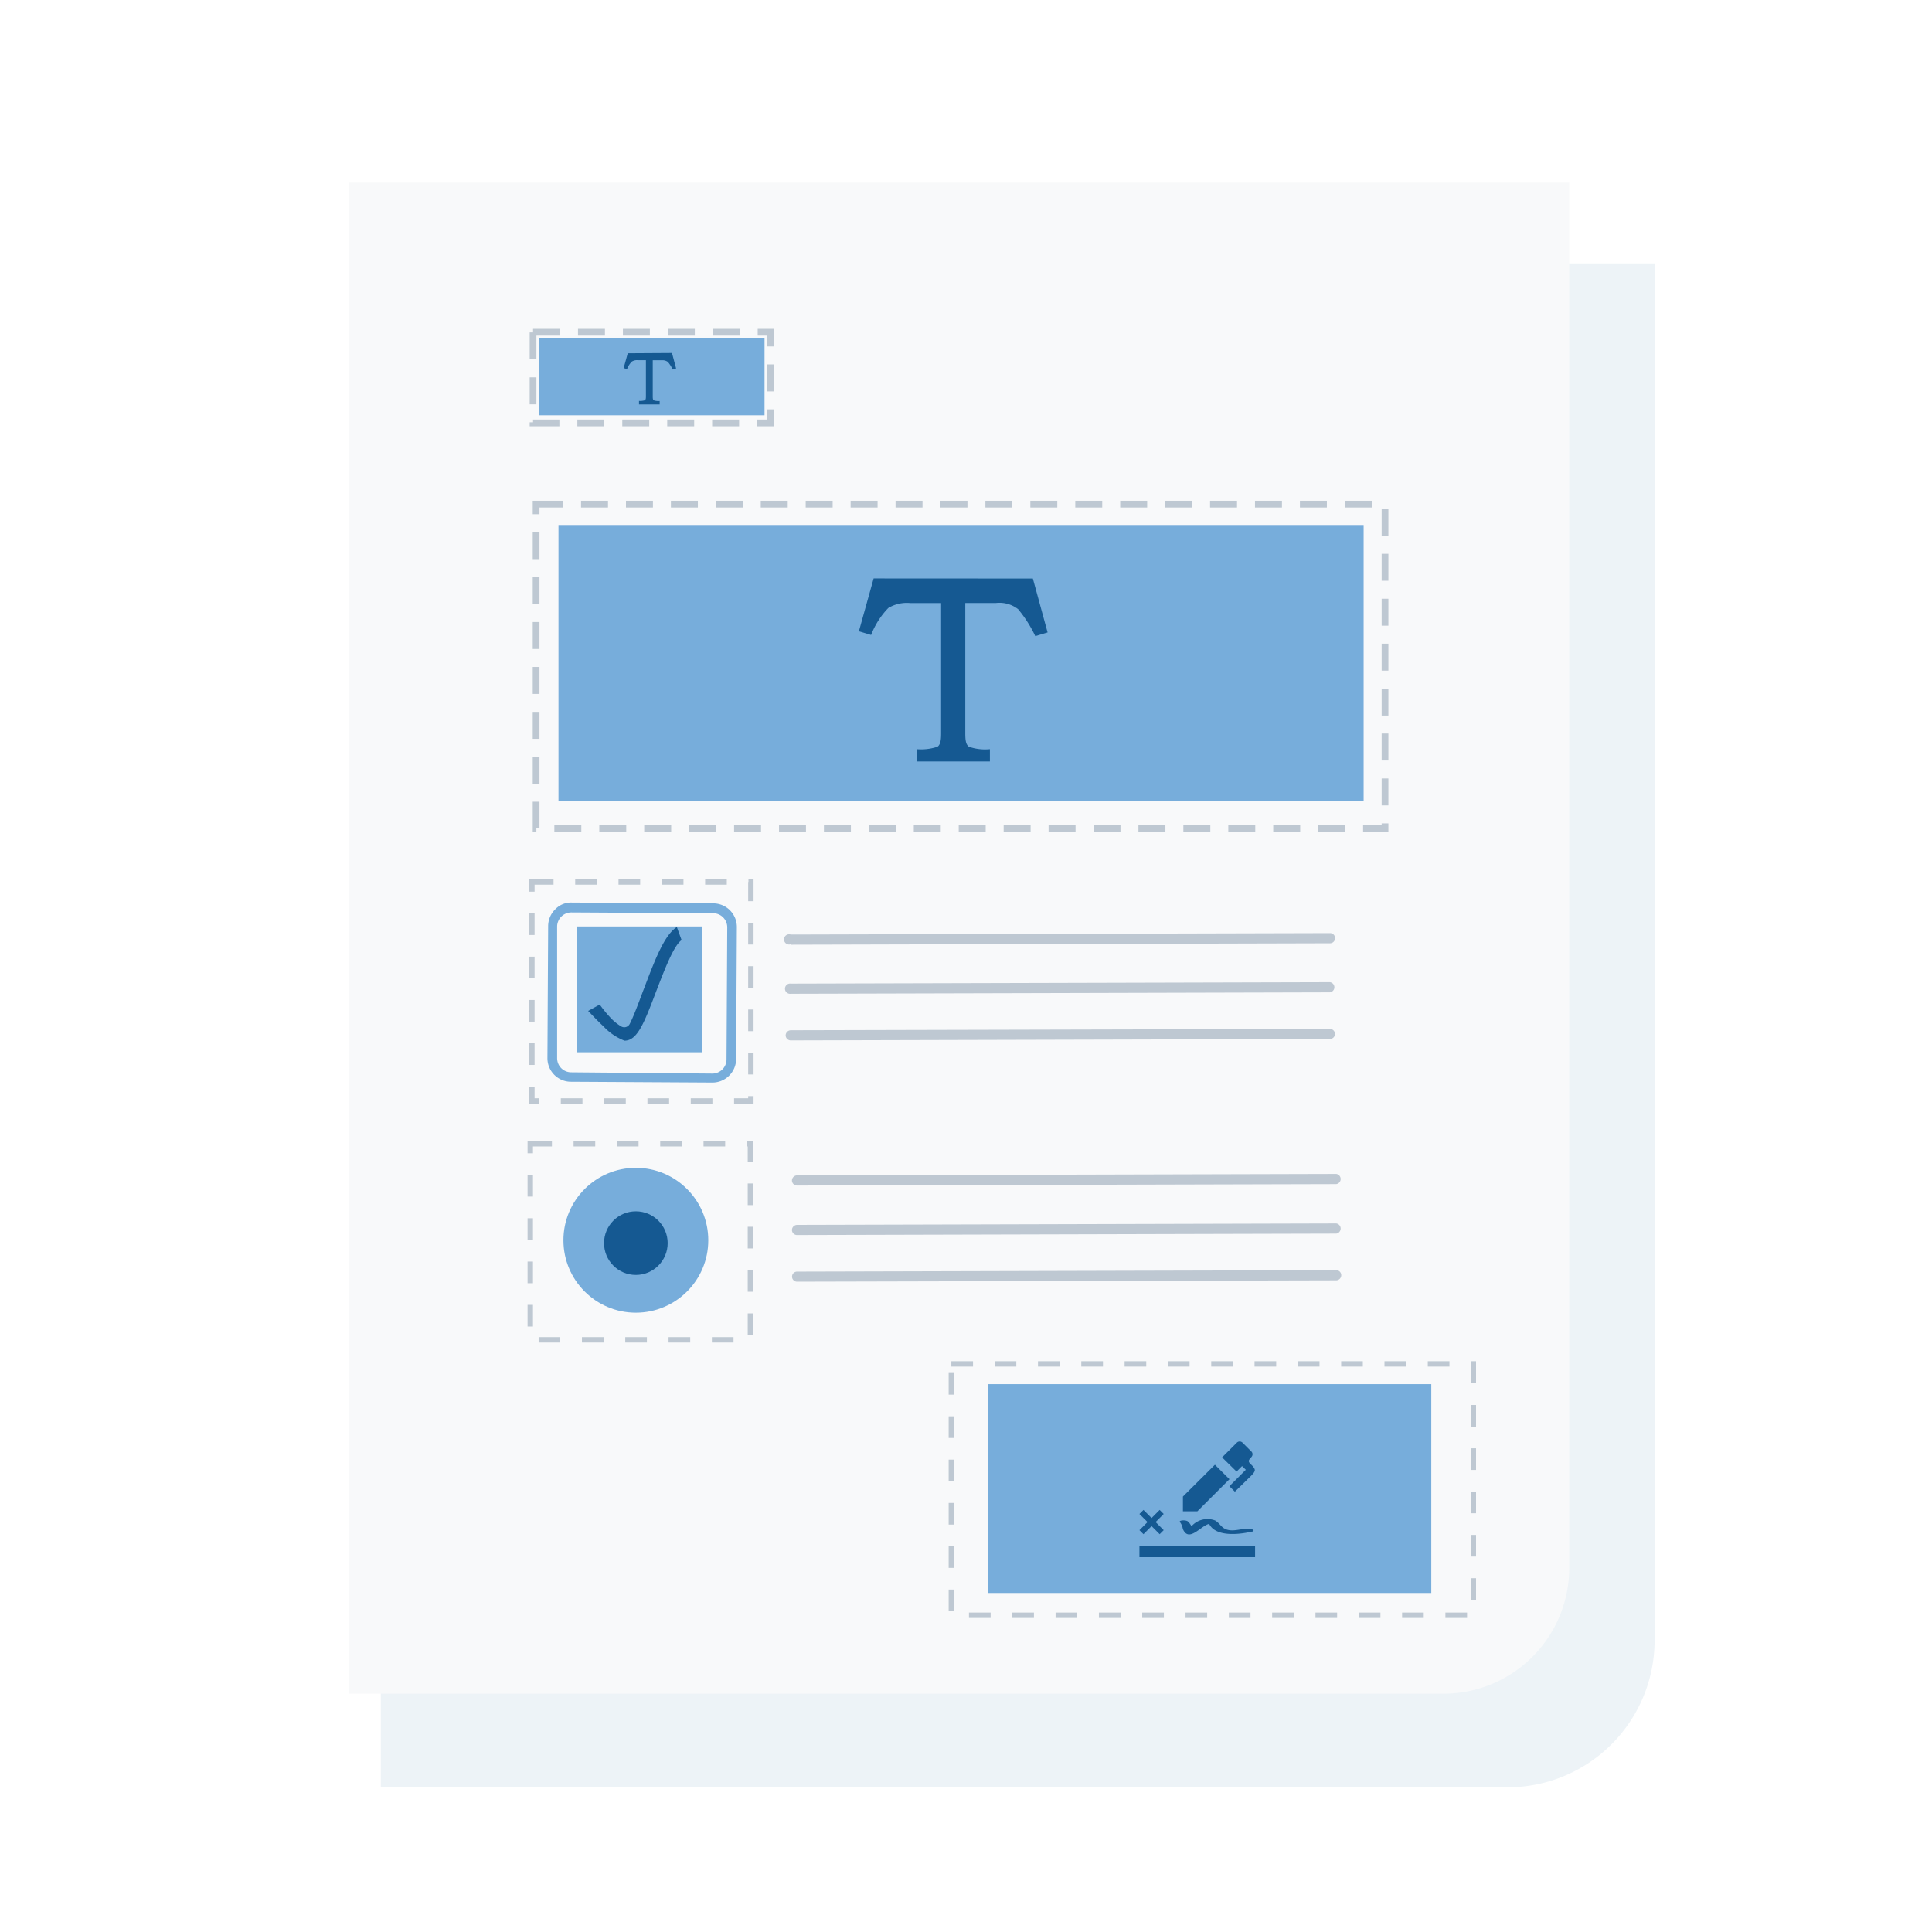 <svg xmlns="http://www.w3.org/2000/svg" viewBox="0 0 215 215"><defs><style>.cls-1{isolation:isolate;}.cls-2{fill:#fff;}.cls-3{fill:#edf3f7;mix-blend-mode:multiply;}.cls-4{fill:#f8f9fa;}.cls-5{fill:#77addb;}.cls-6{fill:#bec8d2;}.cls-7,.cls-9{fill:none;stroke:#bec8d2;stroke-miterlimit:10;}.cls-7{stroke-width:0.6px;stroke-dasharray:2.41 2.41;}.cls-8{fill:#155992;}.cls-9{stroke-width:0.75px;stroke-dasharray:3 2;}</style></defs><g class="cls-1"><g id="tpex"><rect class="cls-2" x="-1072.88" y="-43.65" width="1331.61" height="264.77"/></g><g id="Layer_1" data-name="Layer 1"><path class="cls-3" d="M42.38,29.31H184.13a0,0,0,0,1,0,0V182.54a16.36,16.36,0,0,1-16.36,16.36H42.38a0,0,0,0,1,0,0V29.31A0,0,0,0,1,42.38,29.31Z"/><path class="cls-4" d="M38.87,20.32H174.63a0,0,0,0,1,0,0V174.48a14,14,0,0,1-14,14H38.87a0,0,0,0,1,0,0V20.32A0,0,0,0,1,38.87,20.32Z"/><path class="cls-5" d="M79.27,120.47h0l-15.74-.09a2.62,2.62,0,0,1-2.61-2.64L61,103.05a2.62,2.62,0,0,1,.78-1.85,2.43,2.43,0,0,1,1.86-.76l15.74.09A2.63,2.63,0,0,1,82,103.17l-.08,14.69A2.64,2.64,0,0,1,79.27,120.47Zm0-1h0a1.58,1.58,0,0,0,1.58-1.56l.08-14.7a1.58,1.58,0,0,0-.45-1.11,1.56,1.56,0,0,0-1.11-.47l-15.75-.09h0A1.59,1.59,0,0,0,62,103.06L62,117.75a1.57,1.57,0,0,0,1.56,1.58Z"/><path class="cls-6" d="M88,115.78a.57.57,0,0,1-.57-.56.58.58,0,0,1,.57-.57l60-.15h0a.56.56,0,0,1,0,1.12l-60,.16Z"/><path class="cls-6" d="M88,105.08A.57.57,0,1,1,88,104l60-.16a.55.55,0,0,1,.57.57.56.56,0,0,1-.56.56l-60,.16Z"/><path class="cls-6" d="M88,110.59a.57.57,0,1,1,0-1.13l60-.16h0a.57.57,0,0,1,0,1.13l-60,.16Z"/><path class="cls-6" d="M88.7,142.63a.56.56,0,1,1,0-1.12l60-.16h0a.56.56,0,0,1,.56.56.57.57,0,0,1-.56.57l-60,.15Z"/><path class="cls-6" d="M88.7,131.93a.57.57,0,0,1-.57-.56.58.58,0,0,1,.57-.57l60-.16a.57.57,0,0,1,0,1.13l-60,.16Z"/><path class="cls-6" d="M88.7,137.44a.57.57,0,0,1-.57-.56.58.58,0,0,1,.57-.57l60-.16h0a.57.57,0,0,1,0,1.13l-60,.16Z"/><rect class="cls-5" x="109.93" y="154.03" width="49.35" height="23.24"/><rect class="cls-7" x="59.19" y="98.15" width="24.37" height="24.37"/><rect class="cls-7" x="59.01" y="127.28" width="24.5" height="21.82"/><rect class="cls-7" x="105.87" y="151.78" width="58.09" height="27.97"/><rect class="cls-5" x="64.16" y="103.1" width="14" height="14"/><path class="cls-8" d="M69.5,115.81a6.29,6.29,0,0,1-2.32-1.57c-.91-.85-1.52-1.55-1.73-1.74l1.29-.71A14.18,14.18,0,0,0,68,113.32a5.51,5.51,0,0,0,1.14.91.68.68,0,0,0,.94-.29c.52-1,1.22-3,1.66-4.12,1.31-3.46,2.27-5.8,3.58-6.66l.53,1.46c-.89.58-2,3.56-2.84,5.73-1.4,3.71-2.13,5.46-3.53,5.46Z"/><path class="cls-8" d="M131.63,170.14c.66,1.58,2-.36,2.93-.56.68,1.42,3.16,1.23,4.71.87.19,0,.32-.13.15-.23-.81-.29-1.76.19-2.62.06s-.94-.68-1.56-1.07a2.37,2.37,0,0,0-2.65.64,1.85,1.85,0,0,0-.39-.53c-.2-.2-1.1-.16-.88.08A1.64,1.64,0,0,1,131.63,170.14Z"/><path class="cls-8" d="M139.67,173.29H126.8V172h12.87v1.28m-10.17-3-.9-.9.9-.9-.45-.45-.9.9-.9-.9-.45.45.9.9-.9.9.45.45.9-.9.9.9.45-.45"/><path class="cls-8" d="M139.26,162.15c-.14.15-.28.29-.29.43s.13.28.27.41.41.41.4.62-.23.43-.44.65L137.42,166l-.61-.61,1.83-1.83-.42-.41-.61.61L136,162.18l1.65-1.65a.45.45,0,0,1,.61,0l1,1a.43.43,0,0,1,0,.61m-7.62,4.4L135.2,163l1.62,1.61-3.57,3.57h-1.61Z"/><rect class="cls-5" x="62.15" y="58.42" width="89.6" height="30.73"/><rect class="cls-9" x="59.66" y="56.1" width="94.47" height="36.09"/><path class="cls-8" d="M114.94,64.38l1.64,6-1.37.41a14.19,14.19,0,0,0-1.91-3,3.39,3.39,0,0,0-2.46-.69h-3.42V81.46c0,.68,0,1.37.41,1.64a5.45,5.45,0,0,0,2.33.27v1.37H102V83.37a5.76,5.76,0,0,0,2.32-.27c.41-.27.41-1,.41-1.64V67.11h-3.42a4,4,0,0,0-2.46.55,8.93,8.93,0,0,0-1.91,3l-1.36-.41,1.64-5.88Z"/><rect class="cls-5" x="60.02" y="37.61" width="25.06" height="8.6"/><rect class="cls-9" x="59.32" y="36.97" width="26.42" height="10.09"/><path class="cls-8" d="M74.78,39.28,75.24,41l-.38.12a3.83,3.83,0,0,0-.53-.84,1,1,0,0,0-.69-.19h-1v4c0,.19,0,.38.12.46a1.61,1.61,0,0,0,.65.07V45h-2.3v-.39a1.72,1.72,0,0,0,.65-.07c.12-.08.12-.27.12-.46v-4H71a1.11,1.11,0,0,0-.68.15,2.3,2.3,0,0,0-.54.84l-.38-.11.46-1.65Z"/><circle class="cls-5" cx="70.76" cy="138.02" r="8.06"/><circle class="cls-8" cx="70.76" cy="138.34" r="3.54"/></g></g></svg>